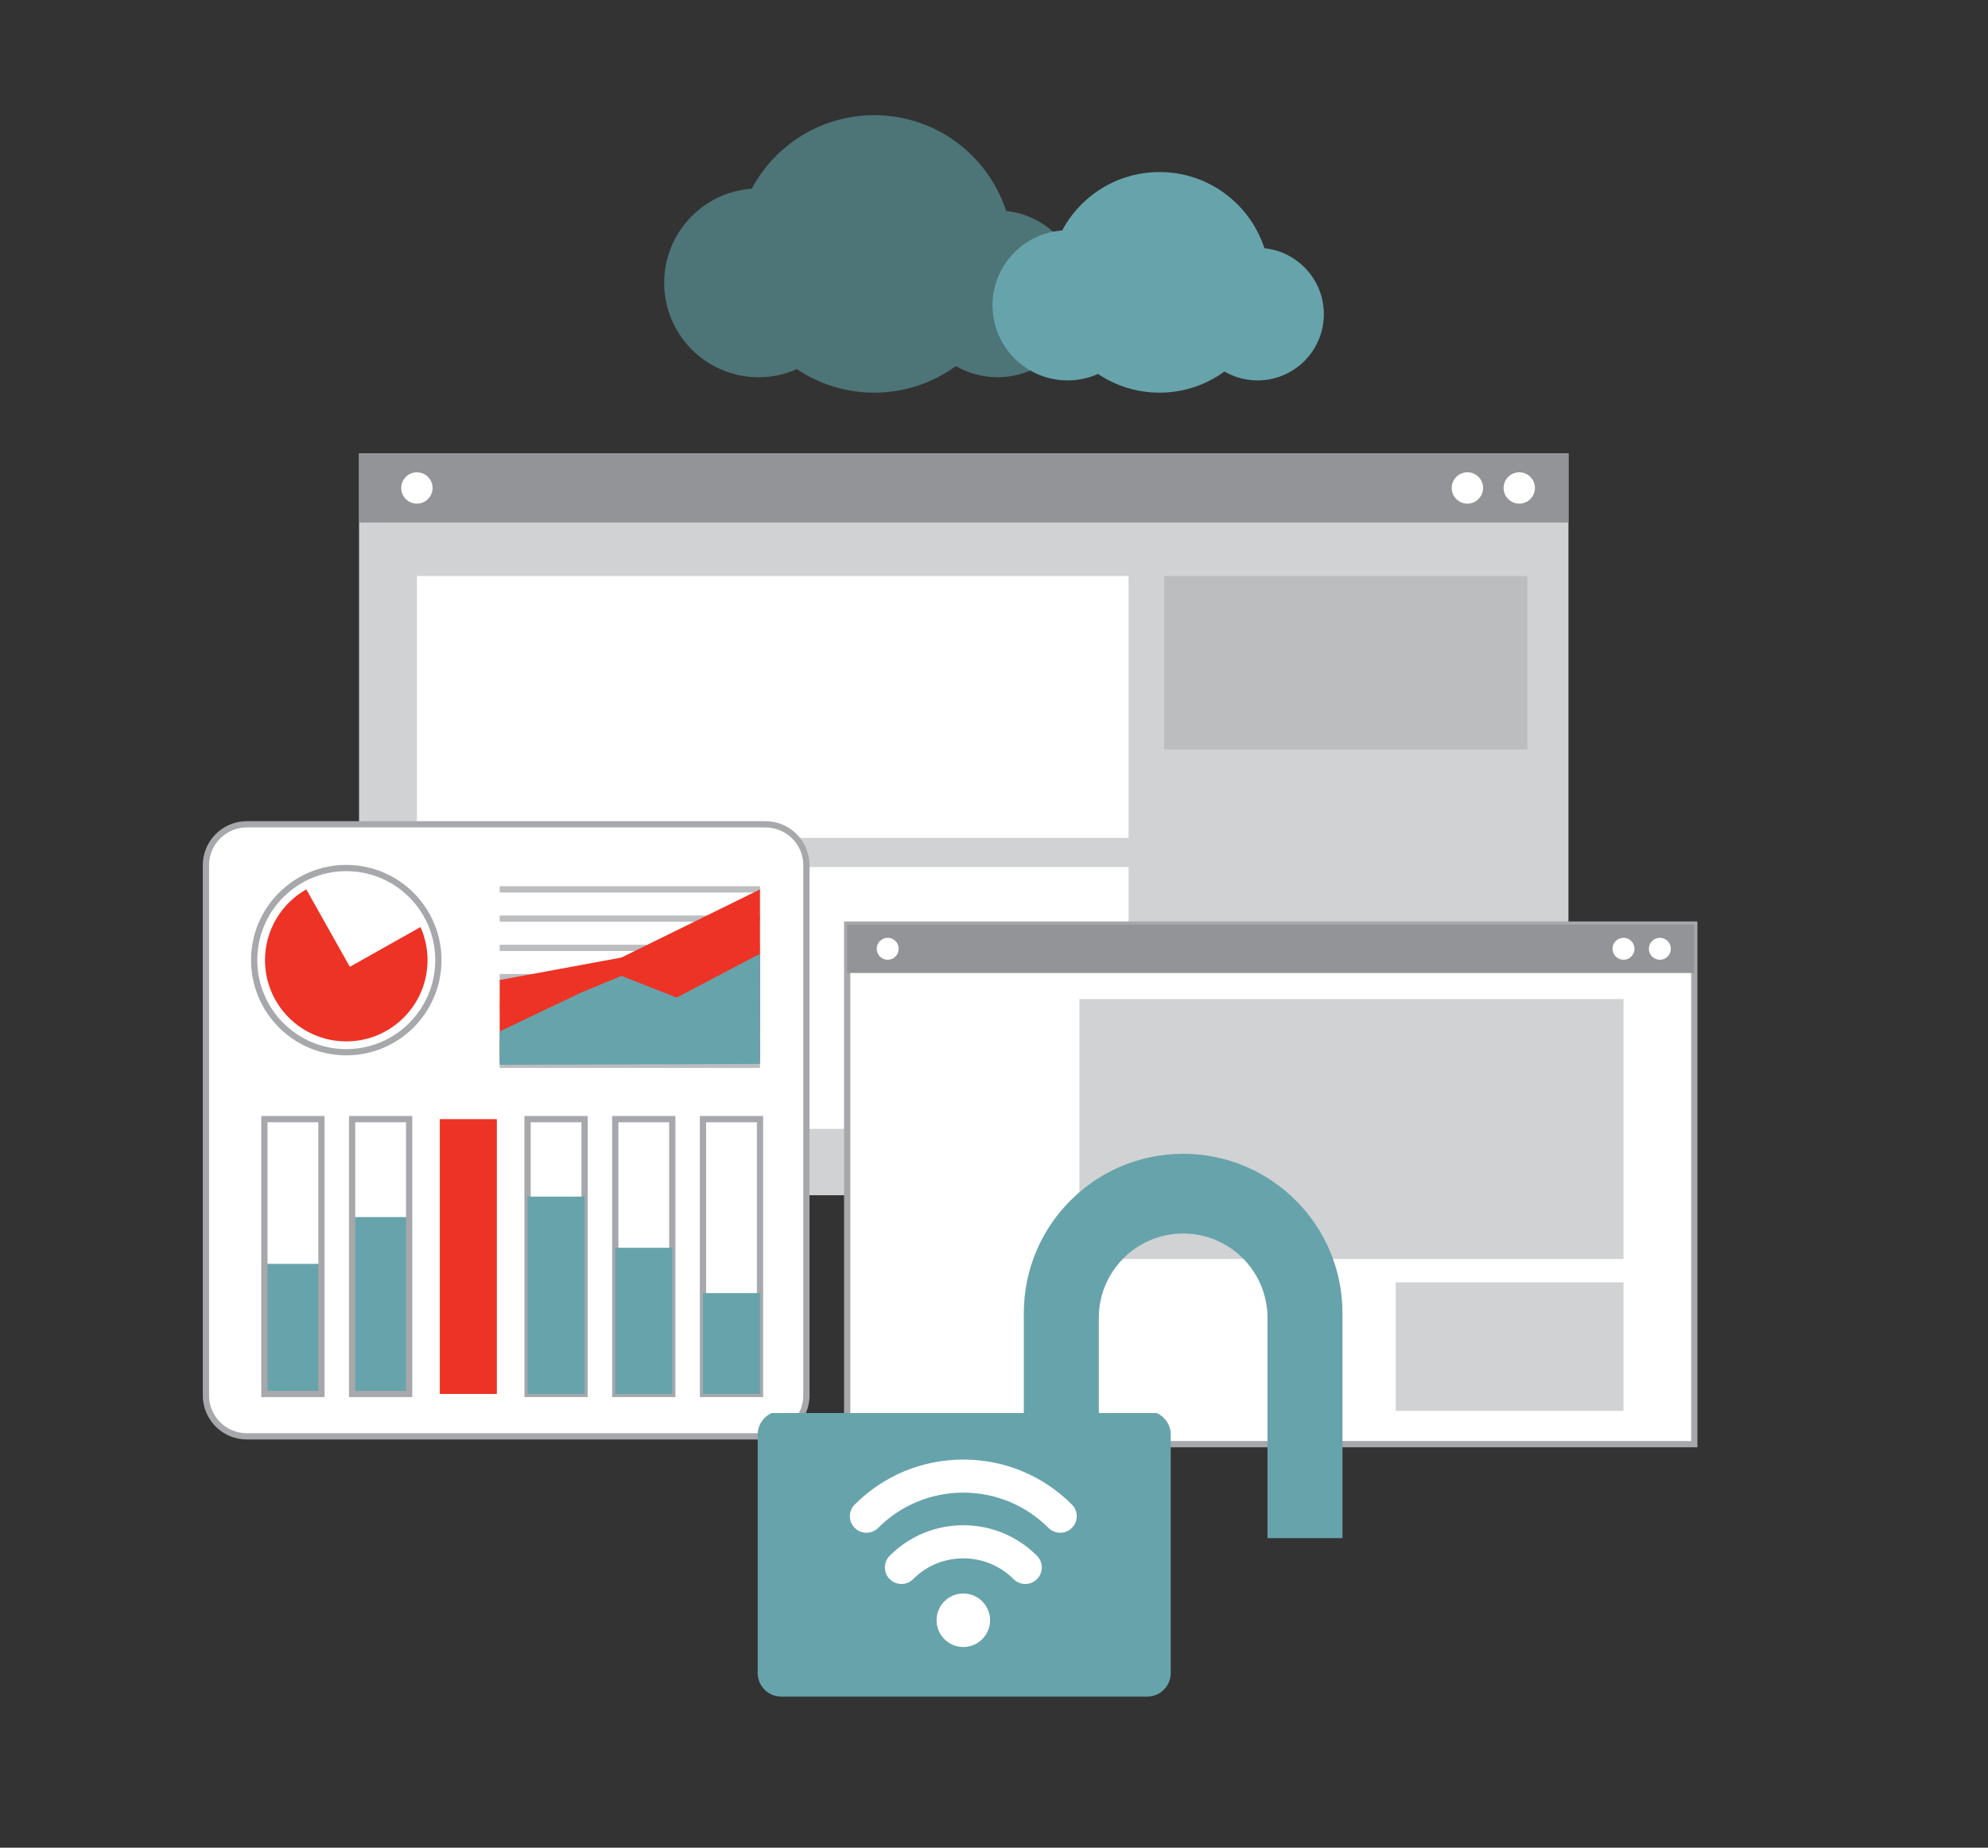 <?xml version="1.0" encoding="utf-8"?>
<!-- Generator: Adobe Illustrator 17.1.0, SVG Export Plug-In . SVG Version: 6.00 Build 0)  -->
<!DOCTYPE svg PUBLIC "-//W3C//DTD SVG 1.1//EN" "http://www.w3.org/Graphics/SVG/1.1/DTD/svg11.dtd">
<svg version="1.1" xmlns="http://www.w3.org/2000/svg" xmlns:xlink="http://www.w3.org/1999/xlink" x="0px" y="0px"
	 viewBox="0 0 317.809 295.385" enable-background="new 0 0 317.809 295.385" xml:space="preserve">
<rect x="0" y="0" width="317.809" height="295.385" fill="#333333" stroke="none"/>
<g id="Layer_1">
</g>
<g id="Layer_2">
	<g>
		<rect x="57.402" y="72.482" fill="#D0D2D3" width="193.336" height="118.597"/>
		<rect x="57.402" y="72.482" fill="#929497" width="193.336" height="11.058"/>
		<circle fill="#FFFFFF" cx="66.646" cy="78.011" r="2.505"/>
		<circle fill="#FFFFFF" cx="242.877" cy="78.011" r="2.505"/>
		<circle fill="#FFFFFF" cx="234.584" cy="78.011" r="2.505"/>
		<rect x="66.646" y="92.093" fill="#FFFFFF" width="113.773" height="41.862"/>
		<rect x="66.646" y="138.606" fill="#FFFFFF" width="113.773" height="41.862"/>
		<rect x="186.12" y="92.092" fill="#BBBDBF" width="58.053" height="27.731"/>
	</g>
	<path fill="#FFFFFF" stroke="#A6A8AB" stroke-miterlimit="10" d="M128.915,223.083c0,3.614-2.93,6.544-6.544,6.544H39.464
		c-3.614,0-6.544-2.93-6.544-6.544v-84.759c0-3.614,2.93-6.544,6.544-6.544h82.908c3.614,0,6.544,2.93,6.544,6.544V223.083z"/>
	<rect x="42.268" y="202.049" fill="#67A3AB" width="9.115" height="20.8"/>
	<rect x="56.291" y="194.571" fill="#67A3AB" width="9.115" height="28.279"/>
	<rect x="70.313" y="178.912" fill="#ED3325" width="9.115" height="43.937"/>
	<rect x="42.268" y="178.912" fill="none" stroke="#A6A8AB" stroke-miterlimit="10" width="9.115" height="43.937"/>
	<rect x="56.291" y="178.912" fill="none" stroke="#A6A8AB" stroke-miterlimit="10" width="9.115" height="43.937"/>
	<rect x="84.336" y="178.912" fill="none" stroke="#A6A8AB" stroke-miterlimit="10" width="9.115" height="43.937"/>
	<rect x="98.358" y="178.912" fill="none" stroke="#A6A8AB" stroke-miterlimit="10" width="9.115" height="43.937"/>
	<rect x="112.381" y="178.912" fill="none" stroke="#A6A8AB" stroke-miterlimit="10" width="9.115" height="43.937"/>
	<rect x="84.336" y="191.299" fill="#67A3AB" width="9.115" height="31.551"/>
	<rect x="98.358" y="199.479" fill="#67A3AB" width="9.115" height="23.371"/>
	<rect x="112.381" y="206.723" fill="#67A3AB" width="9.115" height="16.126"/>
	<path fill="#ED3325" d="M60.848,147.829"/>
	<g>
		<circle fill="none" stroke="#A6A8AB" stroke-miterlimit="10" cx="55.356" cy="153.493" r="14.724"/>
		<path fill="#ED3325" d="M55.927,154.561l-6.963-12.377c-3.939,2.231-6.599,6.458-6.599,11.309c0,7.175,5.816,12.992,12.991,12.992
			s12.991-5.816,12.991-12.992c0-1.883-0.404-3.671-1.125-5.287L55.927,154.561z"/>
	</g>
	<line fill="none" stroke="#BBBDBF" stroke-miterlimit="10" x1="79.88" y1="142.184" x2="121.496" y2="142.184"/>
	<line fill="none" stroke="#BBBDBF" stroke-miterlimit="10" x1="79.88" y1="146.858" x2="121.496" y2="146.858"/>
	<line fill="none" stroke="#BBBDBF" stroke-miterlimit="10" x1="79.88" y1="151.533" x2="121.496" y2="151.533"/>
	<line fill="none" stroke="#BBBDBF" stroke-miterlimit="10" x1="79.88" y1="156.207" x2="121.496" y2="156.207"/>
	<line fill="none" stroke="#BBBDBF" stroke-miterlimit="10" x1="79.88" y1="160.881" x2="121.496" y2="160.881"/>
	<polygon fill="#ED3325" points="79.88,169.817 79.88,156.674 99.342,153.08 121.496,142.184 121.496,169.67 	"/>
	<line fill="none" stroke="#BBBDBF" stroke-miterlimit="10" x1="79.88" y1="165.555" x2="121.496" y2="165.555"/>
	<line fill="none" stroke="#BBBDBF" stroke-miterlimit="10" x1="121.496" y1="170.229" x2="79.88" y2="170.229"/>
	<g>
		<g>
			<rect x="135.436" y="147.807" fill="#FFFFFF" stroke="#A6A8AB" stroke-miterlimit="10" width="135.42" height="83.07"/>
			<rect x="135.436" y="147.807" fill="#929497" width="135.42" height="7.745"/>
			<circle fill="#FFFFFF" cx="141.911" cy="151.68" r="1.755"/>
			<circle fill="#FFFFFF" cx="265.35" cy="151.68" r="1.755"/>
			<circle fill="#FFFFFF" cx="259.541" cy="151.68" r="1.755"/>
		</g>
		<rect x="172.56" y="159.715" fill="#D0D2D3" width="86.982" height="41.559"/>
		<rect x="223.119" y="205.01" fill="#D0D2D3" width="36.423" height="20.546"/>
	</g>
	<polygon fill="#67A3AB" points="79.88,170.229 79.88,164.89 92.866,158.696 99.342,156.009 108.179,159.479 121.496,152.469 
		121.496,170.082 	"/>
	<path fill="#67A3AB" d="M123.373,225.902h40.299v-15.977c0-14.067,11.405-25.47,25.47-25.47c14.068,0,25.471,11.404,25.471,25.47
		v35.977h-11.99v-35.223c0-7.445-6.035-13.48-13.481-13.48c-7.444,0-13.481,6.035-13.481,13.48h-0.001v15.223h9.253
		c1.322,0.587,2.247,1.906,2.247,3.445v38.112c0,2.086-1.689,3.775-3.774,3.775h-58.487c-2.084,0-3.774-1.689-3.773-3.776v-38.111
		C121.126,227.808,122.051,226.488,123.373,225.902z"/>
	<g>
		<circle fill="#FFFFFF" cx="154" cy="259.025" r="4.277"/>
		<path fill="#FFFFFF" d="M153.999,233.337c-6.558,0-12.723,2.552-17.354,7.188c-1.034,1.034-1.034,2.708,0,3.739
			c0.517,0.517,1.194,0.775,1.87,0.775c0.677,0,1.353-0.258,1.871-0.775c3.634-3.635,8.469-5.639,13.613-5.639
			c5.145,0,9.979,2.004,13.617,5.639c1.033,1.035,2.705,1.035,3.74,0c1.033-1.034,1.033-2.705,0-3.739
			C166.719,235.887,160.557,233.337,153.999,233.337z"/>
		<path fill="#FFFFFF" d="M153.999,243.838c-4.449,0-8.626,1.733-11.765,4.874c-1.032,1.032-1.032,2.709,0.002,3.743
			c1.034,1.027,2.709,1.03,3.742-0.004c2.139-2.144,4.988-3.32,8.022-3.32c3.034,0,5.888,1.181,8.031,3.32
			c0.517,0.517,1.195,0.776,1.872,0.776c0.676,0,1.354-0.259,1.869-0.776c1.033-1.033,1.033-2.709,0-3.739
			C162.626,245.57,158.444,243.838,153.999,243.838z"/>
	</g>
	<path fill="#4D7477" d="M160.851,33.729c-2.891-8.89-11.24-15.318-21.094-15.318c-8.479,0-15.844,4.759-19.577,11.751
		c-7.827,0.56-14.003,7.083-14.003,15.052c0,8.337,6.759,15.096,15.096,15.096c2.181,0,4.251-0.466,6.123-1.298
		c3.532,2.375,7.785,3.762,12.362,3.762c4.881,0,9.391-1.58,13.054-4.252c1.961,1.135,4.235,1.787,6.663,1.787
		c7.36,0,13.326-5.966,13.326-13.326C172.799,40.09,167.563,34.419,160.851,33.729z"/>
	<path fill="#67A3AB" d="M202.134,39.683c-2.298-7.068-8.936-12.178-16.77-12.178c-6.741,0-12.596,3.784-15.564,9.342
		c-6.222,0.446-11.133,5.631-11.133,11.967c0,6.628,5.373,12.001,12.001,12.001c1.734,0,3.38-0.37,4.868-1.032
		c2.808,1.889,6.189,2.991,9.828,2.991c3.88,0,7.466-1.256,10.378-3.38c1.559,0.902,3.367,1.421,5.297,1.421
		c5.851,0,10.594-4.743,10.594-10.594C211.633,44.74,207.47,40.231,202.134,39.683z"/>
</g>
</svg>
